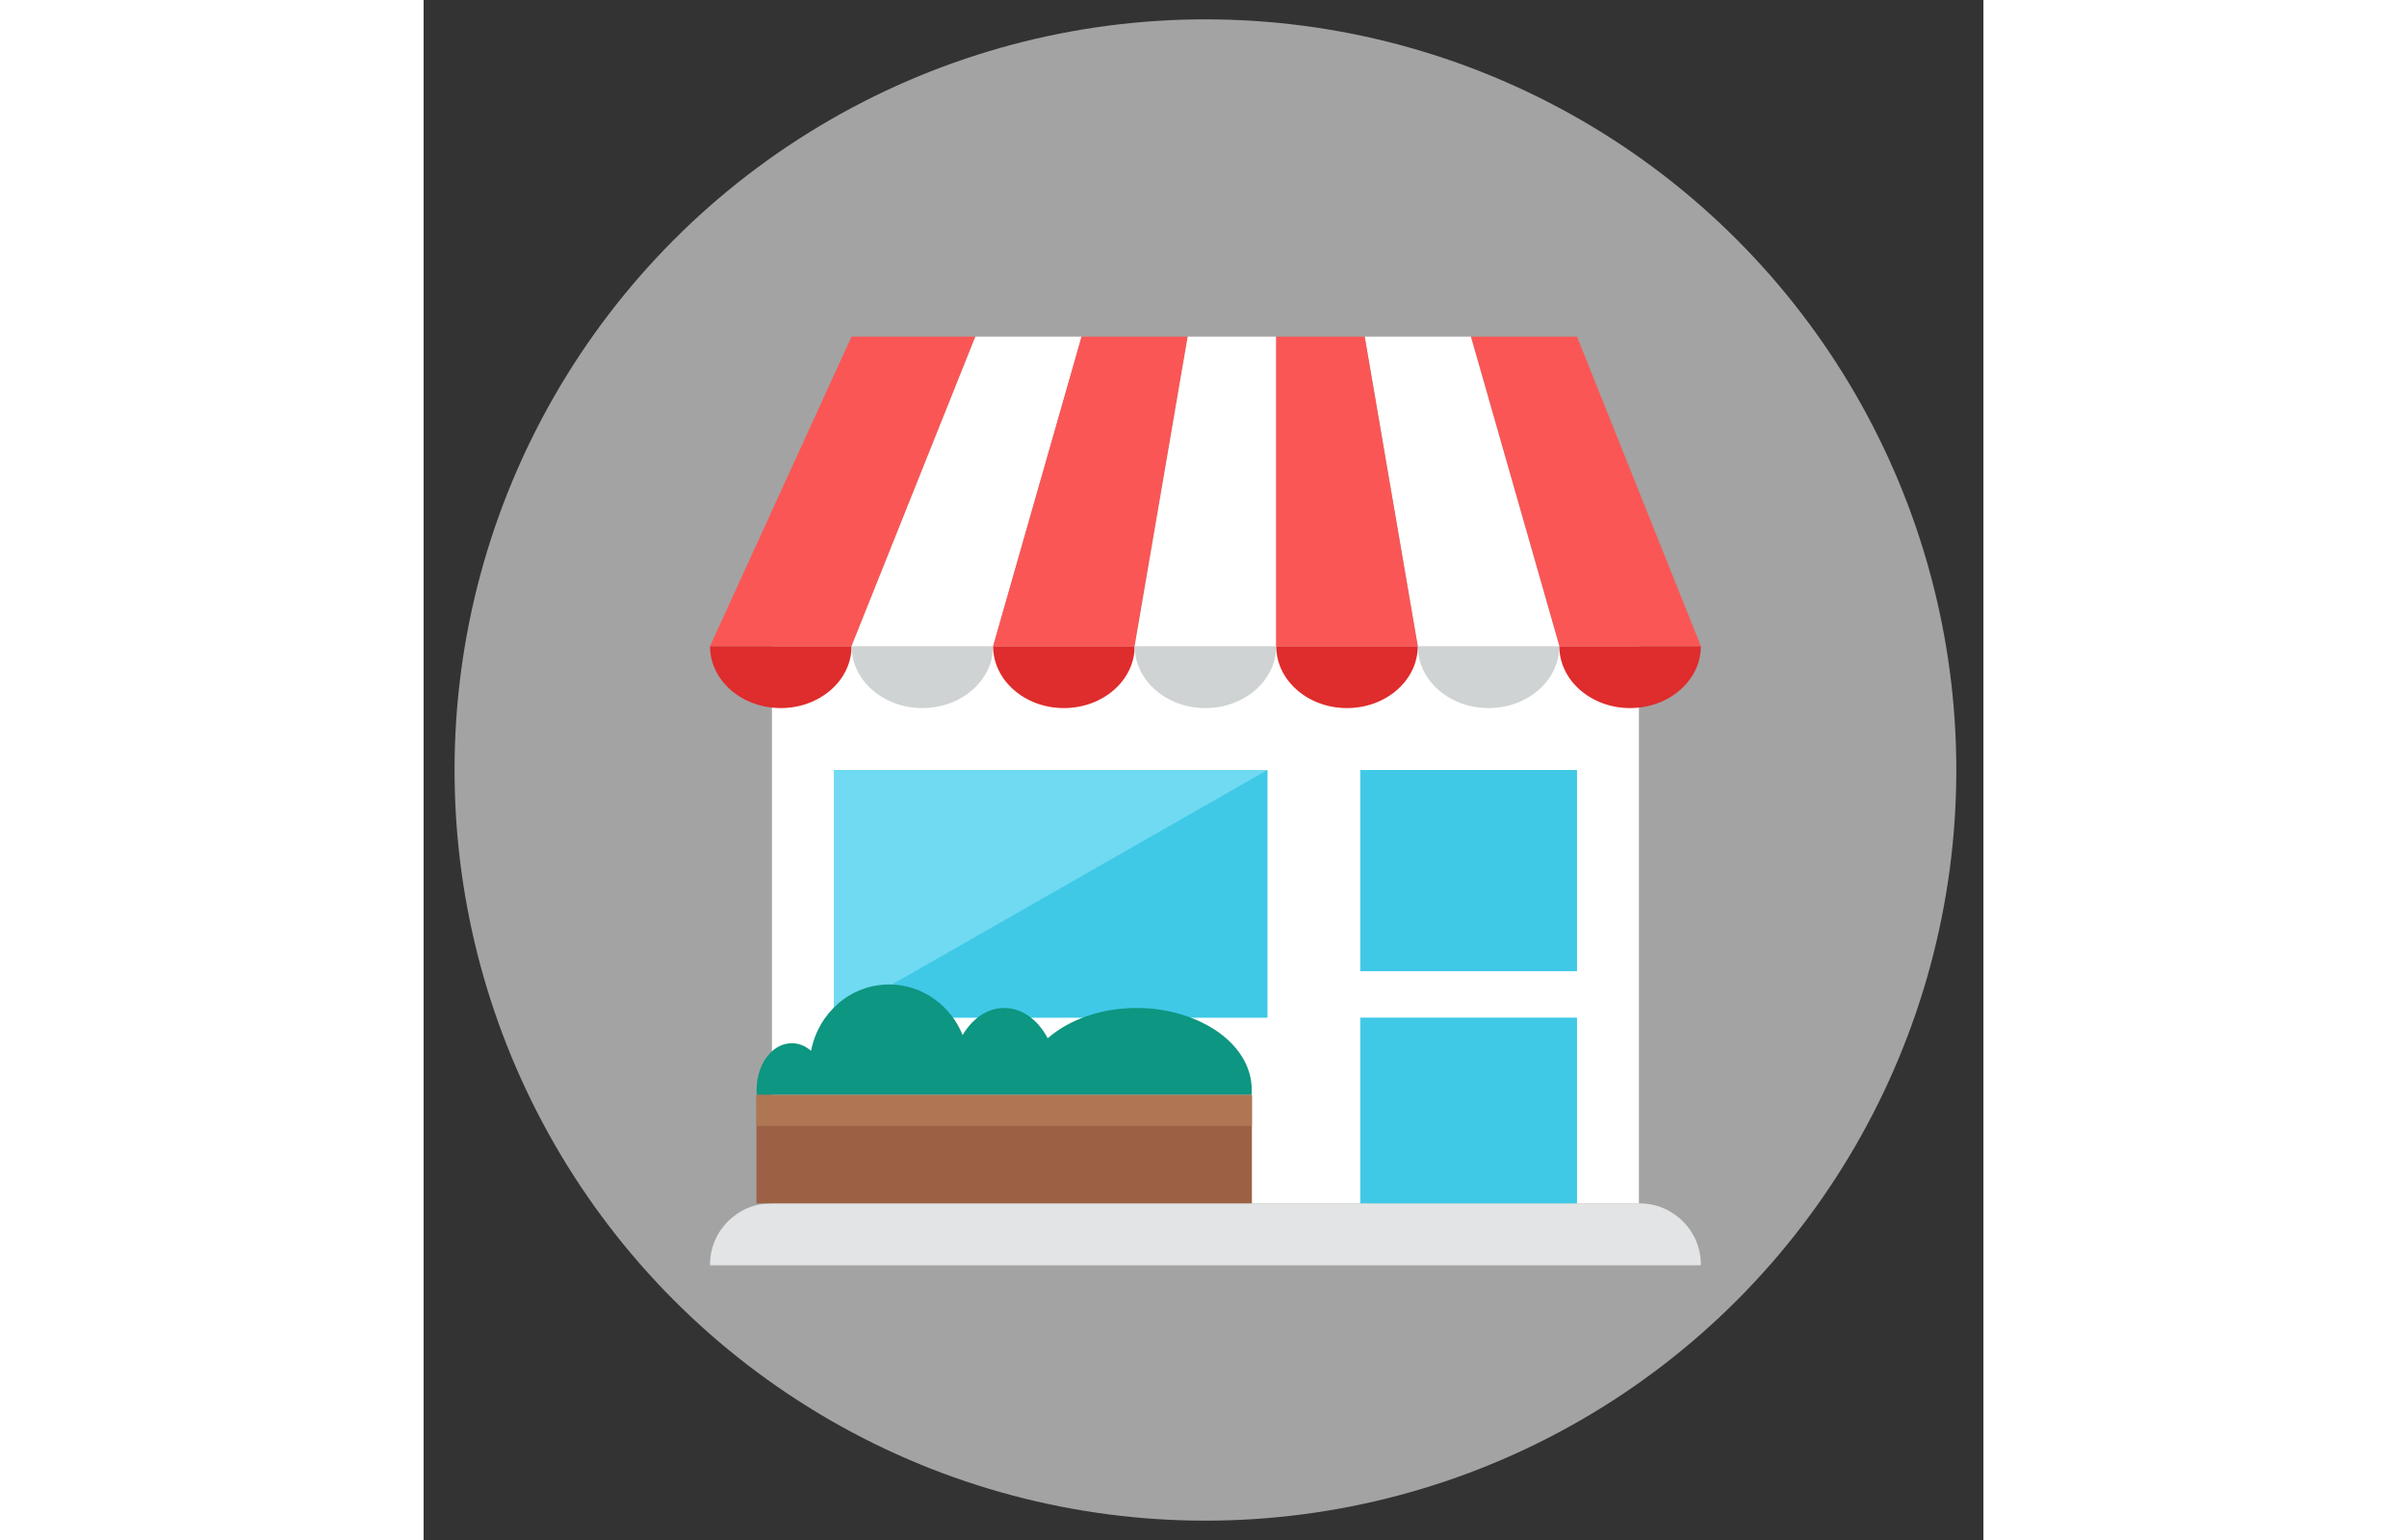 <?xml version="1.0" encoding="utf-8"?>
<!-- Generator: Adobe Illustrator 16.0.0, SVG Export Plug-In . SVG Version: 6.00 Build 0)  -->
<!DOCTYPE svg PUBLIC "-//W3C//DTD SVG 1.1//EN" "http://www.w3.org/Graphics/SVG/1.1/DTD/svg11.dtd">
<svg version="1.1" id="Calque_1" xmlns="http://www.w3.org/2000/svg" xmlns:xlink="http://www.w3.org/1999/xlink" x="0px" y="0px"
	 width="75px" height="48px" viewBox="4.5 5.25 100.75 99.5" enable-background="new 4.5 5.25 100.75 99.5"
	 xml:space="preserve">
<rect x="4.5" y="5.25" width="100.75" height="99.5" fill="#333333" stroke="none"/>
<circle fill="#A3A3A3" cx="55" cy="55" r="48.5"/>
<g id="Multicolor_1_">
	<g>
		<path fill="#E2E4E5" d="M87,87H23v-0.04c0-2.187,1.773-3.96,3.96-3.96h56.08c2.187,0,3.96,1.773,3.96,3.96V87z"/>
		<rect x="27" y="47" fill="#FFFFFF" width="56" height="36"/>
		<path fill="#DF2C2C" d="M32.143,47c0,2.209-2.047,4-4.571,4C25.048,51,23,49.209,23,47H32.143z"/>
		<path fill="#CFD3D4" d="M41.286,47c0,2.209-2.047,4-4.571,4s-4.571-1.791-4.571-4H41.286z"/>
		<path fill="#DF2C2C" d="M50.429,47c0,2.209-2.047,4-4.571,4s-4.571-1.791-4.571-4H50.429z"/>
		<path fill="#CFD3D4" d="M59.57,47c0,2.209-2.047,4-4.57,4c-2.524,0-4.571-1.791-4.571-4H59.57z"/>
		<path fill="#CFD3D4" d="M77.857,47c0,2.209-2.047,4-4.571,4s-4.571-1.791-4.571-4H77.857z"/>
		<path fill="#DF2C2C" d="M68.714,47c0,2.209-2.047,4-4.571,4s-4.57-1.791-4.57-4H68.714z"/>
		<path fill="#DF2C2C" d="M87,47c0,2.209-2.047,4-4.57,4c-2.525,0-4.572-1.791-4.572-4H87z"/>
		<polygon fill="#FA5655" points="23,47 32.143,47 40.143,27 32.143,27 		"/>
		<polygon fill="#FFFFFF" points="32.143,47 41.286,47 47,27 40.143,27 		"/>
		<polygon fill="#FA5655" points="41.286,47 50.429,47 53.857,27 47,27 		"/>
		<polygon fill="#FFFFFF" points="50.429,47 59.57,47 59.57,27 53.857,27 		"/>
		<polygon fill="#FA5655" points="87,47 77.857,47 72.143,27 79,27 		"/>
		<polygon fill="#FFFFFF" points="77.857,47 68.714,47 65.286,27 72.143,27 		"/>
		<polygon fill="#FA5655" points="68.714,47 59.57,47 59.57,27 65.286,27 		"/>
		<rect x="31" y="55" fill="#6FDAF1" width="28" height="16"/>
		<polygon fill="#40C9E7" points="59,71 31,71 59,55 		"/>
		<rect x="65" y="55" fill="#40C9E7" width="14" height="13"/>
		<rect x="65" y="71" fill="#40C9E7" width="14" height="12"/>
		<path fill="#0D9681" d="M57.979,76c0.26-3.258-3.405-5.625-7.408-5.625c-2.324,0-4.396,0.764-5.759,1.959
			c-0.619-1.182-1.646-1.959-2.812-1.959c-1.093,0-2.055,0.691-2.683,1.75c-0.775-1.918-2.607-3.268-4.746-3.268
			c-2.5,0-4.58,1.845-5.042,4.287c-0.358-0.31-0.784-0.492-1.243-0.492c-1.355,0-2.406,1.539-2.262,3.348H57.979z"/>
		<rect x="26" y="76" fill="#9C6144" width="32" height="7"/>
		<rect x="26" y="76" fill="#AF7653" width="32" height="2"/>
	</g>
</g>
</svg>
